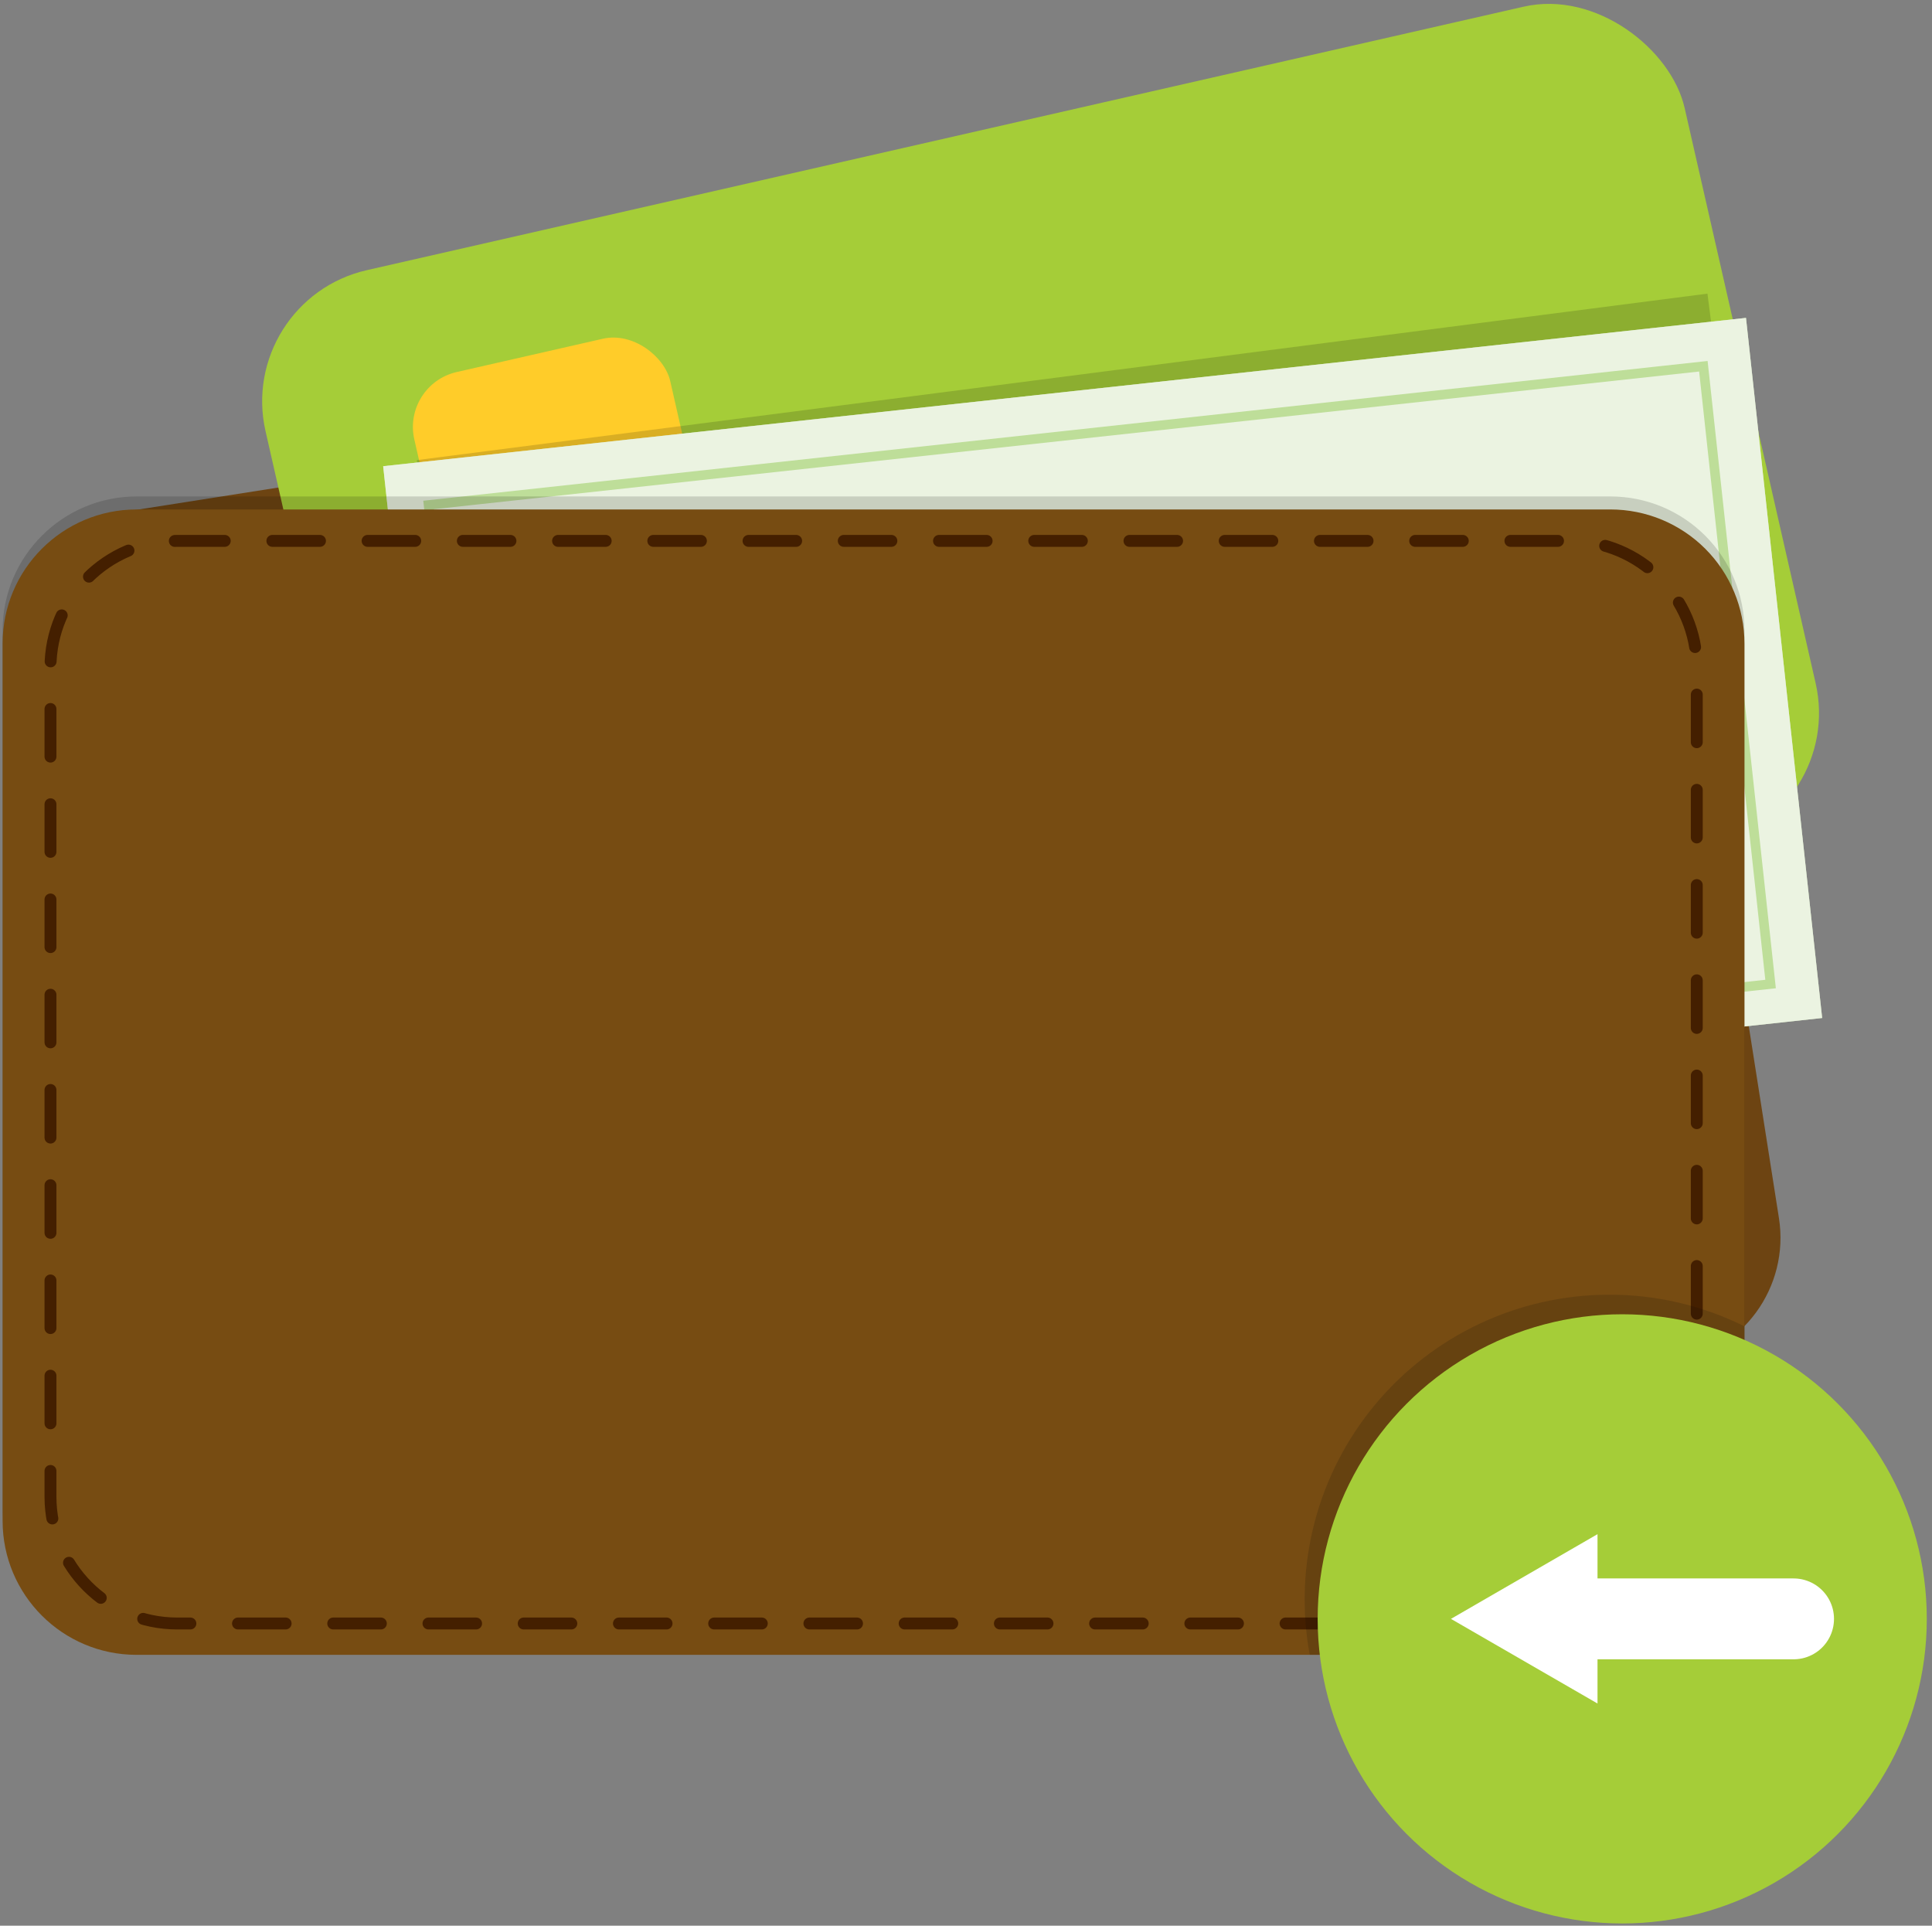<?xml version="1.0" encoding="UTF-8"?>
<svg width="297px" height="296px" viewBox="0 0 297 296" version="1.1" xmlns="http://www.w3.org/2000/svg" xmlns:xlink="http://www.w3.org/1999/xlink">
    <rect x="0" y="0" width="297" height="296" fill="#808080" stroke="none"/>
    <title>receive-funds</title>
    <g id="Page-1" stroke="none" stroke-width="1" fill="none" fill-rule="evenodd">
        <g id="receive-funds" transform="translate(0, -4)">
            <rect id="Rectangle" fill="#6D4412" fill-rule="nonzero" transform="translate(138.748, 147.976) rotate(-8.93) translate(-138.748, -147.976) " x="12.373" y="64.881" width="252.75" height="166.19" rx="19.45"></rect>
            <rect id="Rectangle" fill="#A5CD38" fill-rule="nonzero" transform="translate(159.966, 89.649) rotate(-12.83) translate(-159.966, -89.649) " x="48.096" y="23.629" width="223.74" height="132.04" rx="20.68"></rect>
            <rect id="Rectangle" fill="#FFCC29" fill-rule="nonzero" transform="translate(85.106, 74.721) rotate(-12.83) translate(-85.106, -74.721) " x="64.931" y="58.216" width="40.35" height="33.01" rx="8.66"></rect>
            <rect id="Rectangle" fill="#F3FFE1" fill-rule="nonzero" transform="translate(94.964, 134.543) rotate(-12.83) translate(-94.964, -134.543) " x="78.459" y="130.873" width="33.01" height="7.34" rx="3.67"></rect>
            <rect id="Rectangle" fill="#F3FFE1" fill-rule="nonzero" transform="translate(121.79, 128.45) rotate(-12.83) translate(-121.79, -128.45) " x="114.455" y="124.78" width="14.67" height="7.34" rx="3.67"></rect>
            <rect id="Rectangle" fill="#F3FFE1" fill-rule="nonzero" transform="translate(116.11, 144.783) rotate(-12.83) translate(-116.11, -144.783) " x="99.605" y="141.113" width="33.01" height="7.34" rx="3.67"></rect>
            <rect id="Rectangle" fill="#F3FFE1" fill-rule="nonzero" transform="translate(89.277, 150.899) rotate(-12.83) translate(-89.277, -150.899) " x="81.942" y="147.229" width="14.67" height="7.34" rx="3.67"></rect>
            <rect id="Rectangle" fill="#000000" fill-rule="nonzero" opacity="0.15" transform="translate(170.202, 115.611) rotate(82.65) translate(-170.202, -115.611) " x="116.077" y="15.586" width="108.25" height="200.05"></rect>
            <rect id="Rectangle" fill="#BEDE99" fill-rule="nonzero" transform="translate(169.508, 118.07) rotate(83.79) translate(-169.508, -118.07) " x="115.383" y="12.7" width="108.25" height="210.74"></rect>
            <rect id="Rectangle" fill="#FAFAFA" fill-rule="nonzero" opacity="0.5" transform="translate(169.508, 118.07) rotate(83.79) translate(-169.508, -118.07) " x="115.383" y="12.7" width="108.25" height="210.74"></rect>
            <rect id="Rectangle" fill="#FAFAFA" fill-rule="nonzero" opacity="0.5" transform="translate(169.508, 118.07) rotate(83.79) translate(-169.508, -118.07) " x="115.383" y="12.7" width="108.25" height="210.74"></rect>
            <rect id="Rectangle" stroke="#BEDE99" stroke-width="1.47" transform="translate(169.033, 118.438) rotate(83.79) translate(-169.033, -118.438) " x="121.273" y="19.873" width="95.52" height="197.13"></rect>
            <ellipse id="Oval" fill="#BEDE99" fill-rule="nonzero" transform="translate(170.6, 118.294) rotate(-6.21) translate(-170.6, -118.294) " cx="170.6" cy="118.294" rx="24.87" ry="19.83"></ellipse>
            <path d="M268.17,100.92 L268.17,235.77 C268.17,247.147 258.947,256.37 247.57,256.37 L21,256.37 C9.623,256.37 0.4,247.147 0.4,235.77 L0.4,100.92 C0.4,89.541 9.621,80.316 21,80.31 L247.57,80.31 C253.035,80.31 258.276,82.482 262.14,86.347 C266.003,90.213 268.17,95.455 268.17,100.92 Z" id="Path" fill="#000000" fill-rule="nonzero" opacity="0.15"></path>
            <path d="M268.17,102.92 L268.17,237.77 C268.17,249.147 258.947,258.37 247.57,258.37 L21,258.37 C9.623,258.37 0.4,249.147 0.4,237.77 L0.4,102.92 C0.4,91.541 9.621,82.316 21,82.31 L247.57,82.31 C253.035,82.31 258.276,84.482 262.14,88.347 C266.003,92.213 268.17,97.455 268.17,102.92 Z" id="Path" fill="#774C12" fill-rule="nonzero"></path>
            <path d="M27.23,87.14 L241.37,87.14 C252.123,87.14 260.84,95.857 260.84,106.61 L260.84,234.08 C260.84,244.833 252.123,253.55 241.37,253.55 L27.23,253.55 C16.477,253.55 7.76,244.833 7.76,234.08 L7.76,106.61 C7.76,95.857 16.477,87.14 27.23,87.14 Z" id="Rectangle" stroke="#441F00" stroke-width="1.83" stroke-linecap="round" stroke-dasharray="7.32"></path>
            <path d="M268.17,207.87 L268.17,237.77 C268.17,249.147 258.947,258.37 247.57,258.37 L201.34,258.37 C198.815,244.699 202.492,230.612 211.377,219.919 C220.262,209.226 233.437,203.031 247.34,203.01 C254.566,202.993 261.697,204.657 268.17,207.87 L268.17,207.87 Z" id="Path" fill="#070707" fill-rule="nonzero" opacity="0.15"></path>
            <circle id="Oval" fill="#A5CD38" fill-rule="nonzero" cx="249.38" cy="252.84" r="46.82"></circle>
            <line x1="241.78" y1="252.84" x2="275.72" y2="252.84" id="Path" stroke="#FFFFFF" stroke-width="12.43" stroke-linecap="round"></line>
            <polygon id="Path" fill="#FFFFFF" fill-rule="nonzero" points="245.58 265.85 223.05 252.84 245.58 239.82"></polygon>
        </g>
    </g>
</svg>